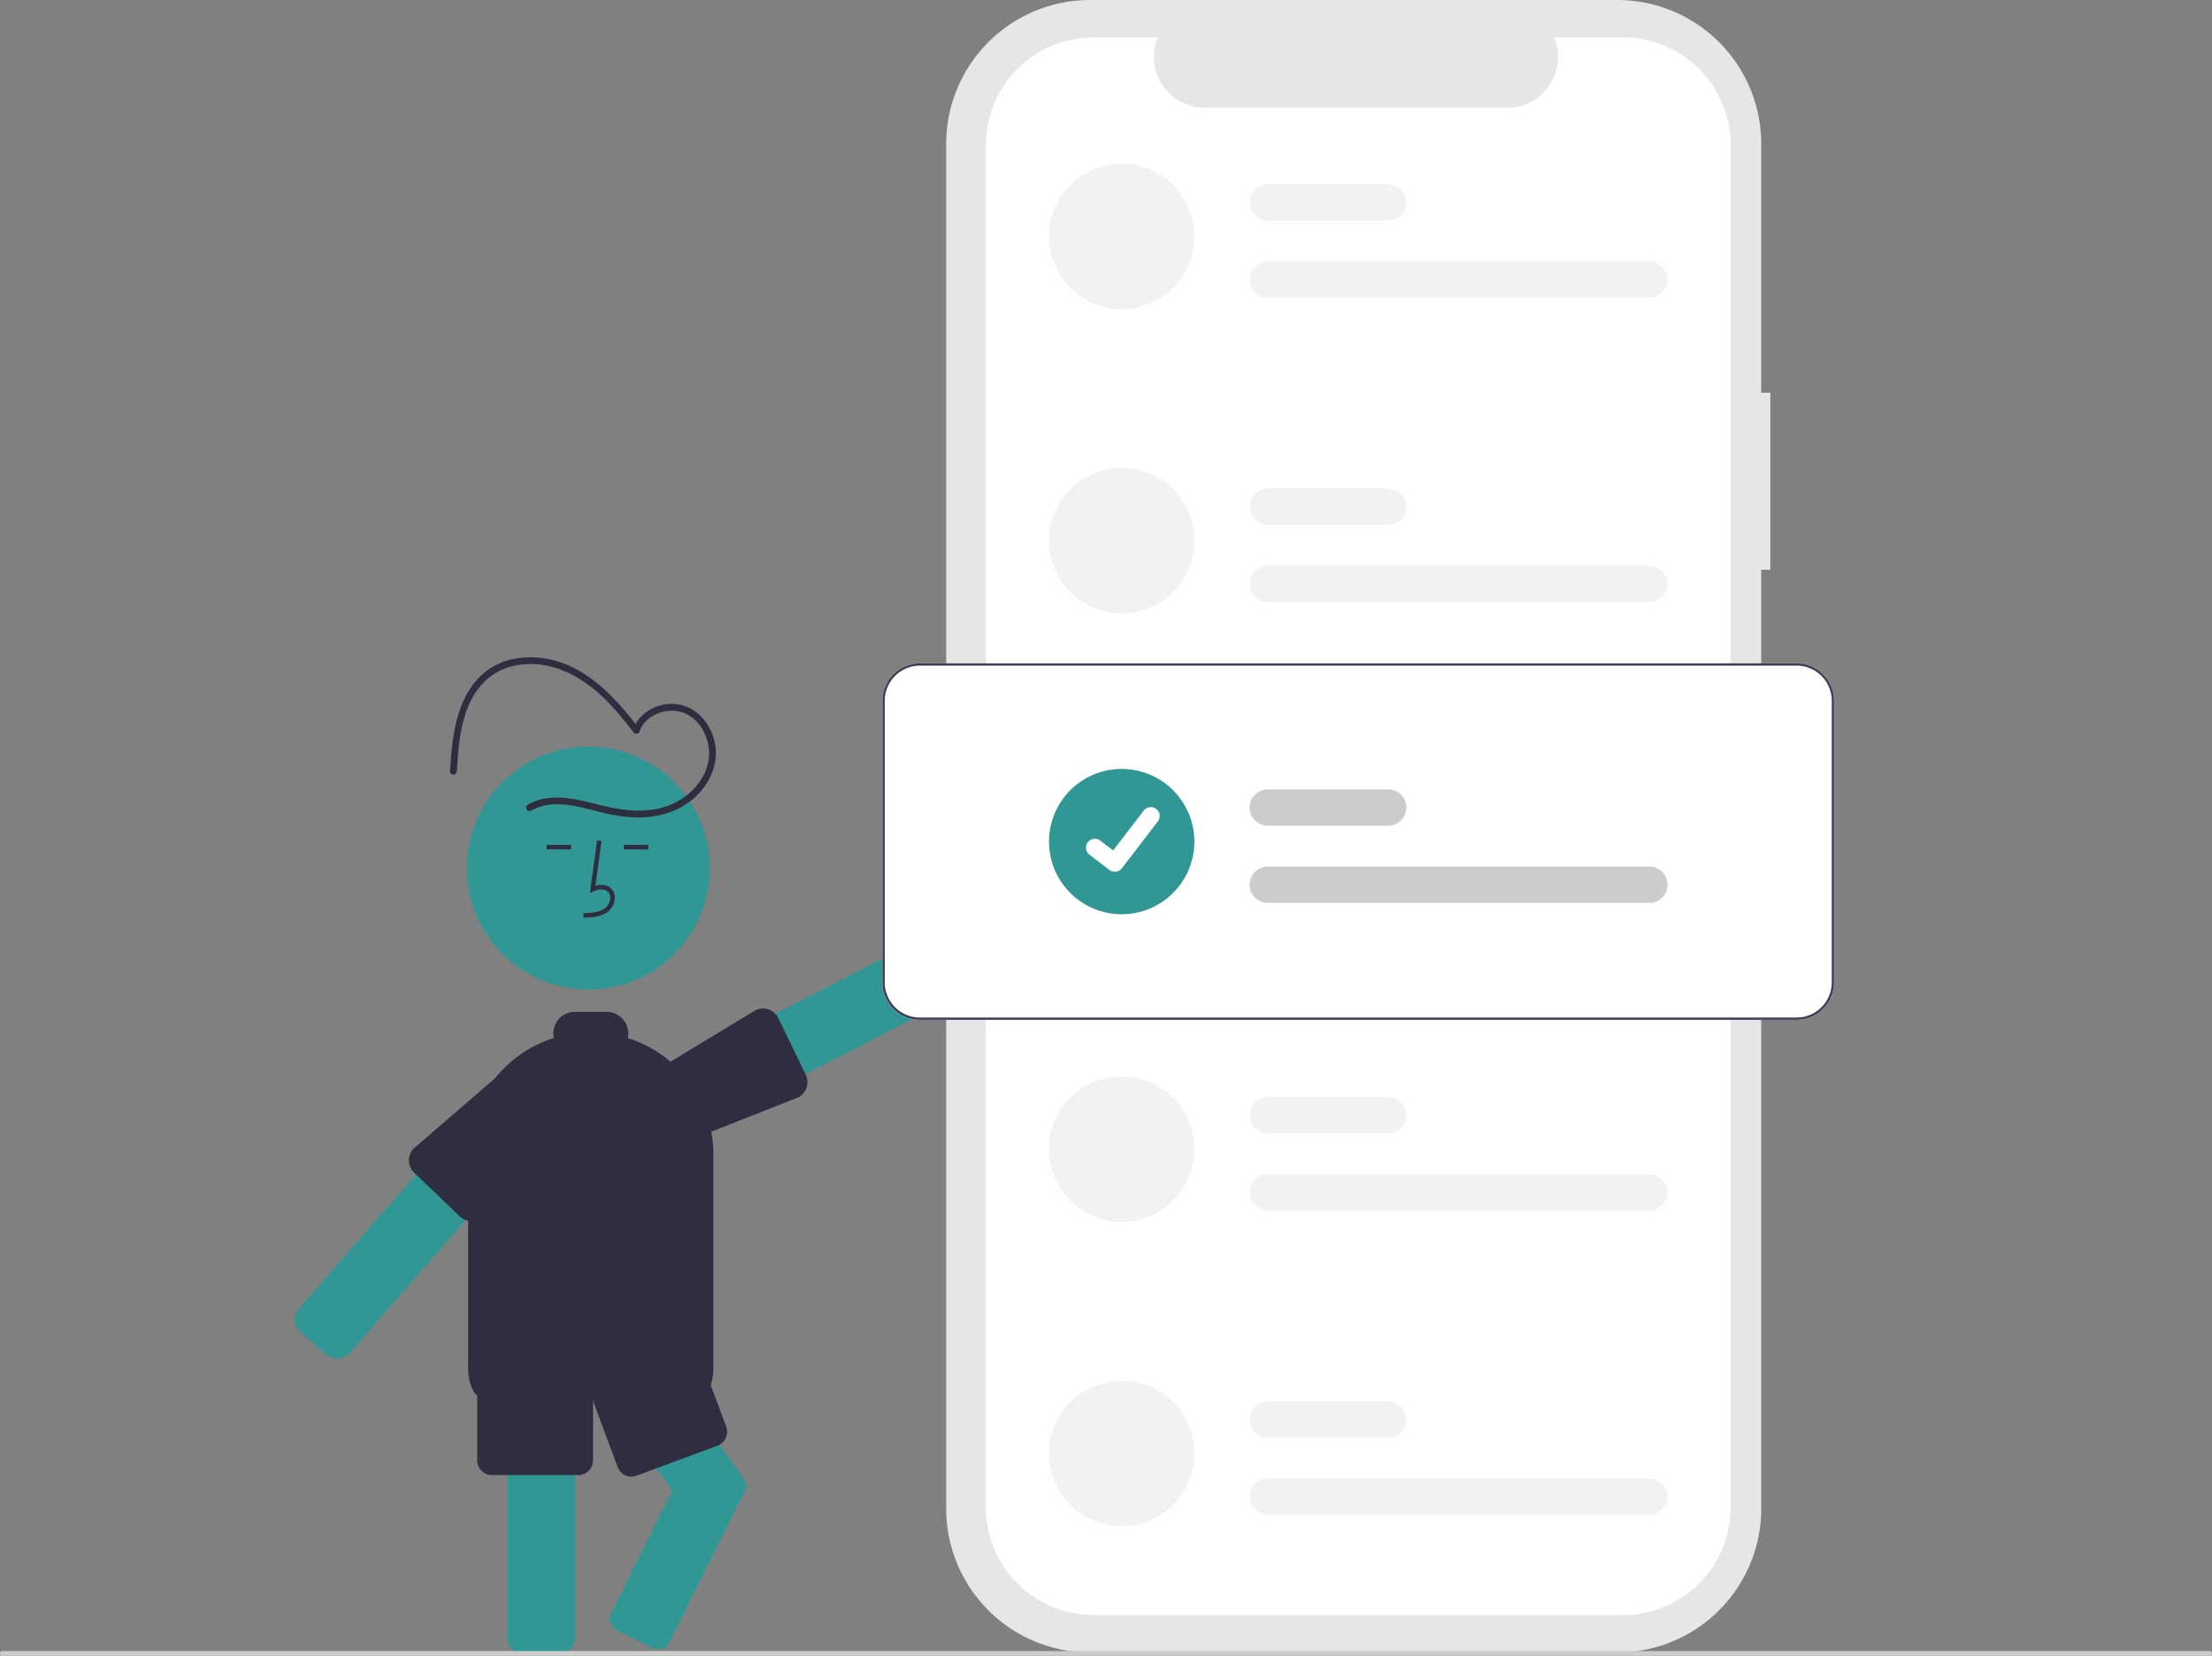 <svg id="b08b9267-8725-41d4-9fd9-d16b8c1f0d2f" data-name="Layer 1" xmlns="http://www.w3.org/2000/svg" width="974" height="729.151" viewBox="0 0 974 729.151"><rect x="0" y="0" width="974" height="729.151" fill="#808080" stroke="none"/><path d="M892.52,258.372h-3.999V148.826a63.402,63.402,0,0,0-63.402-63.402H593.033a63.402,63.402,0,0,0-63.402,63.402v600.974a63.402,63.402,0,0,0,63.402,63.402H825.119a63.402,63.402,0,0,0,63.402-63.402V336.348h3.999Z" transform="translate(-113 -85.424)" fill="#e6e6e6"/><path d="M875.027,149.269v600.09a47.351,47.351,0,0,1-47.35,47.35h-233.2a47.351,47.351,0,0,1-47.35-47.35v-600.09a47.351,47.351,0,0,1,47.35-47.35h28.29a22.507,22.507,0,0,0,20.83,30.99h132.96a22.507,22.507,0,0,0,20.83-30.99h30.29A47.351,47.351,0,0,1,875.027,149.269Z" transform="translate(-113 -85.424)" fill="#fff"/><path d="M261.42,683.786a7.515,7.515,0,0,1-4.934-1.843l-11.121-9.701a7.518,7.518,0,0,1-.729-10.584l80.862-92.711a5.957,5.957,0,0,1,.515-.536A7.495,7.495,0,0,1,336.074,568.23l11.129,9.699a7.496,7.496,0,0,1,2.55,5.142l0.0.002a7.49,7.49,0,0,1-1.832,5.441l-80.85,92.71a7.499,7.499,0,0,1-5.651,2.562Z" transform="translate(-113 -85.424)" fill="#319795"/><path d="M409.974,587.335a7.772,7.772,0,0,1-2.298-.352,7.478,7.478,0,0,1-4.386-3.708l-6.761-13.121a7.471,7.471,0,0,1,1.706-9.056,7.105,7.105,0,0,1,1.518-1.047L509.095,503.681a7.516,7.516,0,0,1,10.103,3.225l6.761,13.121a7.517,7.517,0,0,1-3.227,10.104L413.393,586.5A7.442,7.442,0,0,1,409.974,587.335Z" transform="translate(-113 -85.424)" fill="#319795"/><path d="M408.004,590.516a7.584,7.584,0,0,1-6.727-4.146l-6.62-13.19a7.468,7.468,0,0,1-.578-5.155c.029-.133.073-.278.116-.418l.04-.132c.117-.344.232-.835.366-1.405l.078-.33c.489-2.122,1.099-4.765,2.322-5.866a2.185,2.185,0,0,1,.511-.356L445.515,530.418a7.514,7.514,0,0,1,5.796-.457,7.537,7.537,0,0,1,4.34,3.751l12.122,24.984a7.509,7.509,0,0,1-3.347,10.057l-53.158,20.988A7.199,7.199,0,0,1,408.004,590.516Z" transform="translate(-113 -85.424)" fill="#2f2e41"/><circle cx="259.056" cy="382.329" r="53.519" fill="#319795"/><path d="M358.624,814.096H343.864a7.508,7.508,0,0,1-7.5-7.5V681.585a7.508,7.508,0,0,1,7.5-7.5h14.76a7.313,7.313,0,0,1,2.714.516,7.443,7.443,0,0,1,4.764,6.637,1.968,1.968,0,0,1,.022.348V806.596A7.508,7.508,0,0,1,358.624,814.096Z" transform="translate(-113 -85.424)" fill="#319795"/><path d="M440.894,737.456a4.096,4.096,0,0,0-.229-.34,6.958,6.958,0,0,0-.76-1.35l-25.16-35.2-20.73-28.99H358.654l2.5,3.49,4.45,6.23,13.79,19.28,29.55,41.33-27.39,55.02c-1.12,2.24.79,5.46,4.24,7.18l13.21,6.58a9.712,9.712,0,0,0,4.23,1.06c1.86,0,3.41-.69,4.06-2l34.05-68.4A3.963,3.963,0,0,0,440.894,737.456Z" transform="translate(-113 -85.424)" fill="#319795"/><path d="M320.555,623.186a7.516,7.516,0,0,1-5.232-2.154l-20.027-19.207a7.427,7.427,0,0,1-2.158-4.281,6.474,6.474,0,0,1-.085-1.019,6.815,6.815,0,0,1,.087-1.155,7.382,7.382,0,0,1,2.078-4.167l42.588-36.816c1.154-1.19,4.081-.943,6.663-.726l.39.032a14.033,14.033,0,0,0,1.432.082c.177.019.382.009.571.019a7.547,7.547,0,0,1,4.762,2.144l10.51,10.361a7.509,7.509,0,0,1,.075,10.607l-36.23,43.987A7.479,7.479,0,0,1,320.555,623.186Z" transform="translate(-113 -85.424)" fill="#2f2e41"/><path d="M369.932,489.589l-.056-2c3.721-.104,7.001-.337,9.466-2.138a6.148,6.148,0,0,0,2.381-4.528,3.514,3.514,0,0,0-1.153-2.895c-1.636-1.382-4.269-.935-6.188-.055l-1.655.759,3.173-23.19,1.981.271L375.183,475.541c2.607-.767,5.023-.437,6.678.961a5.471,5.471,0,0,1,1.86,4.492,8.133,8.133,0,0,1-3.2,6.073C377.354,489.381,373.239,489.497,369.932,489.589Z" transform="translate(-113 -85.424)" fill="#2f2e41"/><rect x="274.682" y="372.091" width="10.771" height="2" fill="#2f2e41"/><rect x="240.682" y="372.091" width="10.771" height="2" fill="#2f2e41"/><path d="M420.634,701.076h-95c-3.645,0-6.5-5.854-6.5-13.328V594.076a54.031,54.031,0,0,1,37.721-51.498,9.373,9.373,0,0,1-.221-2.002,9.511,9.511,0,0,1,9.5-9.5h14a9.511,9.511,0,0,1,9.5,9.5,9.372,9.372,0,0,1-.222,2.006,53.642,53.642,0,0,1,14.81,7.335c.932.651,1.85,1.345,2.728,2.062a53.865,53.865,0,0,1,17.025,23.879c.552,1.524,1.041,3.104,1.453,4.692l0.0.001a54.362,54.362,0,0,1,1.706,13.524V687.748c0,7.287-2.756,13.098-6.291,13.302A.741.741,0,0,1,420.634,701.076Z" transform="translate(-113 -85.424)" fill="#2f2e41"/><path d="M367.634,735.076h-38a6.507,6.507,0,0,1-6.5-6.5v-30a6.507,6.507,0,0,1,6.5-6.5h38a6.507,6.507,0,0,1,6.5,6.5v30A6.507,6.507,0,0,1,367.634,735.076Z" transform="translate(-113 -85.424)" fill="#2f2e41"/><path d="M391.055,735.754a6.512,6.512,0,0,1-6.1-4.236l-10.449-28.122a6.508,6.508,0,0,1,3.829-8.357L413.956,681.804a6.509,6.509,0,0,1,8.357,3.829l10.449,28.122a6.508,6.508,0,0,1-3.829,8.357l-35.621,13.235A6.468,6.468,0,0,1,391.055,735.754Z" transform="translate(-113 -85.424)" fill="#2f2e41"/><path d="M346.894,442.44c9.918-5.732,21.946-1.335,32.192,1.07,10.947,2.569,22.519,3.125,32.837-2.065,8.587-4.32,15.406-12.837,16.224-22.596.764-9.122-4.374-18.842-13.064-22.264-8.853-3.486-20.123,1.075-23.351,10.16l2.742-.358c-10.611-13.93-23.69-28.304-41.941-31.017-8.188-1.217-16.928-.11-23.924,4.566-6.558,4.383-10.782,11.151-13.272,18.52-2.89,8.551-3.645,17.706-4.168,26.661-.113,1.929,2.888,1.922,3,0,.821-14.063,2.153-31.024,13.651-40.848,5.968-5.1,13.937-6.875,21.632-6.259,8.173.654,15.751,4.042,22.321,8.835,7.873,5.744,14.243,13.351,20.112,21.056a1.525,1.525,0,0,0,2.742-.358c2.592-7.292,11.686-10.693,18.764-8.388,8.004,2.606,12.43,11.683,11.758,19.695-.769,9.176-7.791,16.893-15.91,20.566-9.781,4.425-20.498,3.344-30.62.901-10.751-2.595-22.895-6.442-33.237-.465a1.501,1.501,0,0,0,1.514,2.59Z" transform="translate(-113 -85.424)" fill="#2f2e41"/><path d="M606.907,157.575a32,32,0,0,0-0,64h0a32,32,0,0,0,0-64Z" transform="translate(-113 -85.424)" fill="#f2f2f2"/><path d="M839.246,216.576h-168a8,8,0,1,1,0-16h168a8,8,0,1,1,0,16Z" transform="translate(-113 -85.424)" fill="#f2f2f2"/><path d="M724.246,182.576h-53a8,8,0,1,1,0-16h53a8,8,0,0,1,0,16Z" transform="translate(-113 -85.424)" fill="#f2f2f2"/><path d="M606.907,291.575a32,32,0,0,0-0,64h0a32,32,0,0,0,0-64Z" transform="translate(-113 -85.424)" fill="#f2f2f2"/><path d="M839.246,350.576h-168a8,8,0,1,1,0-16h168a8,8,0,0,1,0,16Z" transform="translate(-113 -85.424)" fill="#f2f2f2"/><path d="M724.246,316.576h-53a8,8,0,1,1,0-16h53a8,8,0,0,1,0,16Z" transform="translate(-113 -85.424)" fill="#f2f2f2"/><path d="M606.907,559.575a32,32,0,0,0-0,64h0a32,32,0,0,0,0-64Z" transform="translate(-113 -85.424)" fill="#f2f2f2"/><path d="M839.246,618.576h-168a8,8,0,1,1,0-16h168a8,8,0,0,1,0,16Z" transform="translate(-113 -85.424)" fill="#f2f2f2"/><path d="M724.246,584.576h-53a8,8,0,1,1,0-16h53a8,8,0,0,1,0,16Z" transform="translate(-113 -85.424)" fill="#f2f2f2"/><path d="M606.907,693.575a32,32,0,0,0-0,64h0a32,32,0,0,0,0-64Z" transform="translate(-113 -85.424)" fill="#f2f2f2"/><path d="M839.246,752.576h-168a8,8,0,1,1,0-16h168a8,8,0,0,1,0,16Z" transform="translate(-113 -85.424)" fill="#f2f2f2"/><path d="M724.246,718.576h-53a8,8,0,1,1,0-16h53a8,8,0,0,1,0,16Z" transform="translate(-113 -85.424)" fill="#f2f2f2"/><path d="M904.077,534.576h-386a16.519,16.519,0,0,1-16.5-16.5v-124a16.519,16.519,0,0,1,16.5-16.5h386a16.519,16.519,0,0,1,16.5,16.5v124A16.519,16.519,0,0,1,904.077,534.576Z" transform="translate(-113 -85.424)" fill="#fff"/><path d="M606.907,424.076a32,32,0,0,0-0,64h0a32,32,0,0,0,0-64Z" transform="translate(-113 -85.424)" fill="#319795"/><path d="M839.246,483.076h-168a8,8,0,1,1,0-16h168a8,8,0,0,1,0,16Z" transform="translate(-113 -85.424)" fill="#ccc"/><path d="M724.246,449.076h-53a8,8,0,1,1,0-16h53a8,8,0,0,1,0,16Z" transform="translate(-113 -85.424)" fill="#ccc"/><path d="M904.077,534.576h-386a16.519,16.519,0,0,1-16.5-16.5v-124a16.519,16.519,0,0,1,16.5-16.5h386a16.519,16.519,0,0,1,16.5,16.5v124A16.519,16.519,0,0,1,904.077,534.576Zm-386-156a15.518,15.518,0,0,0-15.5,15.5v124a15.518,15.518,0,0,0,15.5,15.5h386a15.518,15.518,0,0,0,15.5-15.5v-124a15.518,15.518,0,0,0-15.5-15.5Z" transform="translate(-113 -85.424)" fill="#3f3d56"/><path id="a4f85a93-5584-48fc-9a4d-d7e2ab78dfd5" data-name="Path 395" d="M603.871,469.365a3.884,3.884,0,0,1-2.336-.776l-.042-.031-8.8-6.732a3.911,3.911,0,0,1,4.759-6.207l5.7,4.371,13.469-17.572a3.909,3.909,0,0,1,5.481-.724l.001.001-.084.116.086-.116a3.914,3.914,0,0,1,.723,5.482L606.985,467.836a3.911,3.911,0,0,1-3.111,1.525Z" transform="translate(-113 -85.424)" fill="#fff"/><path d="M1086,814.576H114a1,1,0,0,1,0-2h972a1,1,0,0,1,0,2Z" transform="translate(-113 -85.424)" fill="#ccc"/></svg>